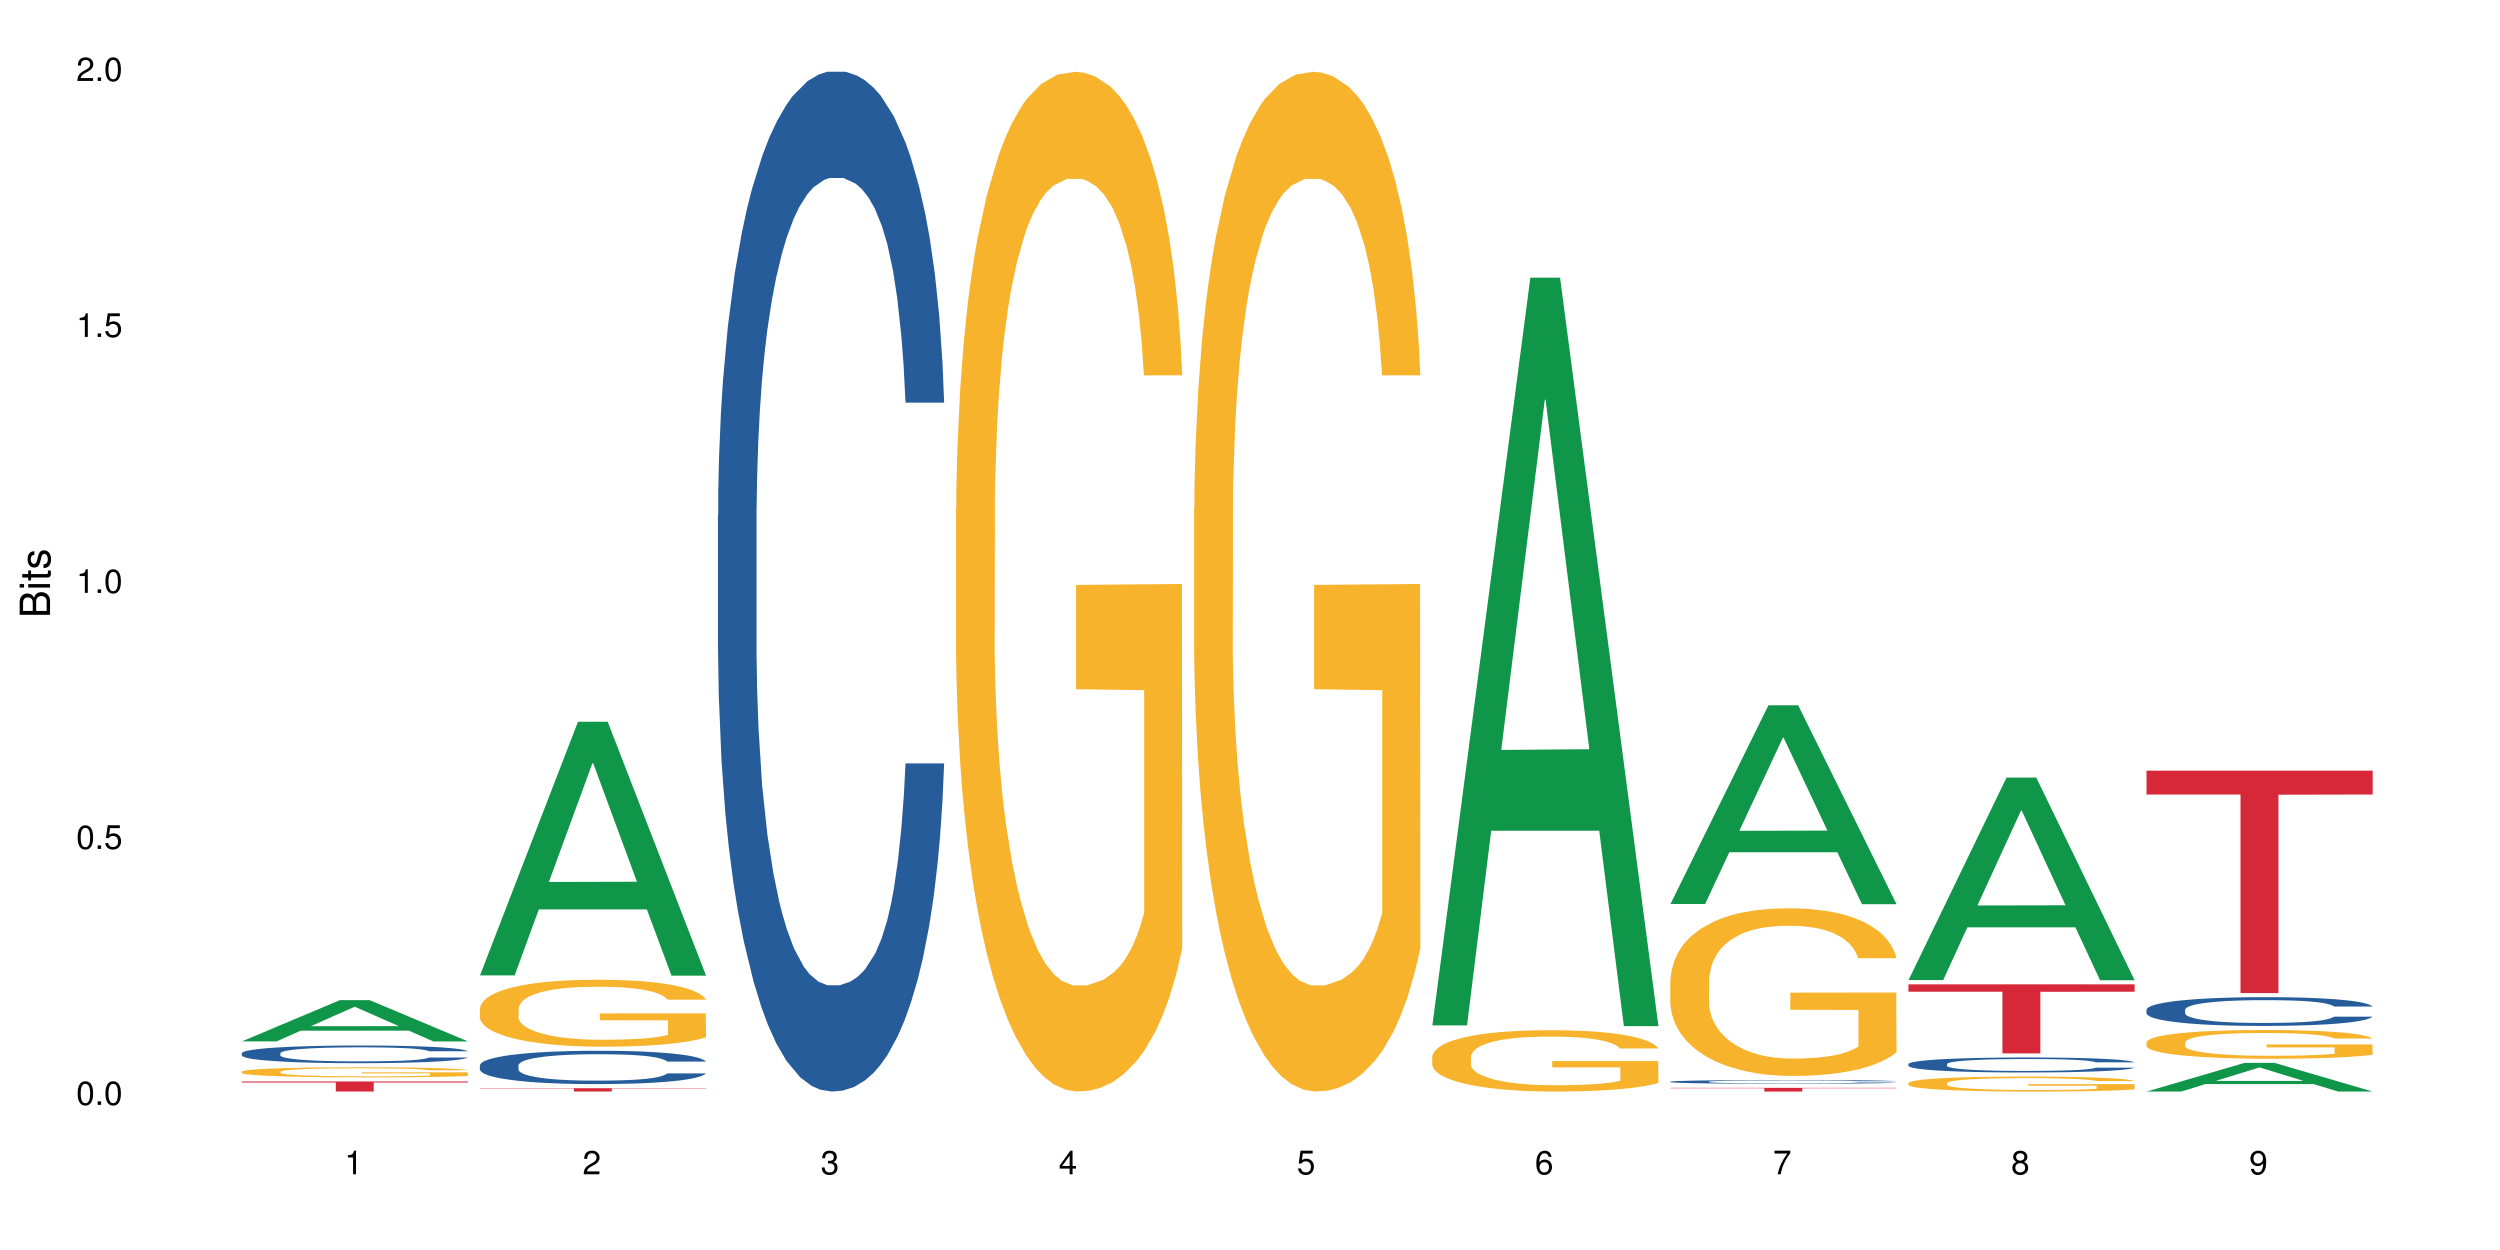 <?xml version="1.0" encoding="UTF-8"?>
<svg xmlns="http://www.w3.org/2000/svg" xmlns:xlink="http://www.w3.org/1999/xlink" width="720pt" height="360pt" viewBox="0 0 720 360" version="1.1">
<defs>
<g>
<symbol overflow="visible" id="glyph0-0">
<path style="stroke:none;" d=""/>
</symbol>
<symbol overflow="visible" id="glyph0-1">
<path style="stroke:none;" d="M 2.641 -6.797 C 2 -6.797 1.422 -6.531 1.078 -6.047 C 0.641 -5.453 0.406 -4.547 0.406 -3.297 C 0.406 -1 1.188 0.219 2.641 0.219 C 4.078 0.219 4.859 -1 4.859 -3.234 C 4.859 -4.562 4.656 -5.438 4.203 -6.047 C 3.844 -6.531 3.281 -6.797 2.641 -6.797 Z M 2.641 -6.047 C 3.547 -6.047 4 -5.125 4 -3.312 C 4 -1.375 3.562 -0.484 2.625 -0.484 C 1.734 -0.484 1.281 -1.422 1.281 -3.281 C 1.281 -5.141 1.734 -6.047 2.641 -6.047 Z M 2.641 -6.047 "/>
</symbol>
<symbol overflow="visible" id="glyph0-2">
<path style="stroke:none;" d="M 1.828 -1 L 0.828 -1 L 0.828 0 L 1.828 0 Z M 1.828 -1 "/>
</symbol>
<symbol overflow="visible" id="glyph0-3">
<path style="stroke:none;" d="M 4.562 -6.797 L 1.062 -6.797 L 0.547 -3.094 L 1.328 -3.094 C 1.719 -3.562 2.047 -3.734 2.578 -3.734 C 3.484 -3.734 4.062 -3.109 4.062 -2.094 C 4.062 -1.125 3.484 -0.531 2.578 -0.531 C 1.828 -0.531 1.375 -0.906 1.188 -1.672 L 0.328 -1.672 C 0.453 -1.109 0.547 -0.844 0.75 -0.594 C 1.125 -0.078 1.828 0.219 2.594 0.219 C 3.969 0.219 4.922 -0.781 4.922 -2.219 C 4.922 -3.562 4.031 -4.484 2.719 -4.484 C 2.25 -4.484 1.859 -4.359 1.469 -4.062 L 1.734 -5.969 L 4.562 -5.969 Z M 4.562 -6.797 "/>
</symbol>
<symbol overflow="visible" id="glyph0-4">
<path style="stroke:none;" d="M 2.484 -4.844 L 2.484 0 L 3.328 0 L 3.328 -6.797 L 2.766 -6.797 C 2.469 -5.75 2.281 -5.609 0.984 -5.453 L 0.984 -4.844 Z M 2.484 -4.844 "/>
</symbol>
<symbol overflow="visible" id="glyph0-5">
<path style="stroke:none;" d="M 4.859 -0.828 L 1.281 -0.828 C 1.359 -1.391 1.672 -1.75 2.5 -2.234 L 3.469 -2.75 C 4.406 -3.266 4.906 -3.969 4.906 -4.812 C 4.906 -5.375 4.672 -5.906 4.266 -6.266 C 3.859 -6.625 3.375 -6.797 2.719 -6.797 C 1.859 -6.797 1.219 -6.5 0.844 -5.922 C 0.609 -5.562 0.5 -5.125 0.484 -4.438 L 1.328 -4.438 C 1.359 -4.906 1.406 -5.188 1.531 -5.406 C 1.75 -5.812 2.188 -6.062 2.703 -6.062 C 3.469 -6.062 4.031 -5.516 4.031 -4.781 C 4.031 -4.25 3.719 -3.797 3.125 -3.438 L 2.234 -2.938 C 0.812 -2.141 0.406 -1.5 0.328 0 L 4.859 0 Z M 4.859 -0.828 "/>
</symbol>
<symbol overflow="visible" id="glyph0-6">
<path style="stroke:none;" d="M 2.125 -3.125 L 2.578 -3.125 C 3.516 -3.125 3.984 -2.703 3.984 -1.891 C 3.984 -1.031 3.469 -0.531 2.578 -0.531 C 1.656 -0.531 1.203 -0.984 1.156 -1.969 L 0.312 -1.969 C 0.344 -1.422 0.438 -1.078 0.609 -0.766 C 0.953 -0.109 1.625 0.219 2.547 0.219 C 3.953 0.219 4.859 -0.609 4.859 -1.906 C 4.859 -2.766 4.516 -3.25 3.703 -3.516 C 4.344 -3.766 4.656 -4.25 4.656 -4.938 C 4.656 -6.109 3.875 -6.797 2.578 -6.797 C 1.203 -6.797 0.484 -6.047 0.453 -4.609 L 1.297 -4.609 C 1.312 -5.016 1.344 -5.25 1.453 -5.453 C 1.641 -5.828 2.062 -6.062 2.594 -6.062 C 3.344 -6.062 3.797 -5.625 3.797 -4.906 C 3.797 -4.422 3.609 -4.141 3.25 -3.984 C 3.016 -3.891 2.719 -3.844 2.125 -3.844 Z M 2.125 -3.125 "/>
</symbol>
<symbol overflow="visible" id="glyph0-7">
<path style="stroke:none;" d="M 3.141 -1.625 L 3.141 0 L 3.984 0 L 3.984 -1.625 L 4.984 -1.625 L 4.984 -2.391 L 3.984 -2.391 L 3.984 -6.797 L 3.359 -6.797 L 0.266 -2.516 L 0.266 -1.625 Z M 3.141 -2.391 L 1 -2.391 L 3.141 -5.359 Z M 3.141 -2.391 "/>
</symbol>
<symbol overflow="visible" id="glyph0-8">
<path style="stroke:none;" d="M 4.781 -5.031 C 4.609 -6.141 3.891 -6.797 2.844 -6.797 C 2.094 -6.797 1.422 -6.438 1.031 -5.828 C 0.609 -5.172 0.406 -4.344 0.406 -3.094 C 0.406 -1.953 0.578 -1.234 0.984 -0.625 C 1.359 -0.078 1.953 0.219 2.703 0.219 C 3.984 0.219 4.922 -0.734 4.922 -2.078 C 4.922 -3.344 4.062 -4.234 2.844 -4.234 C 2.172 -4.234 1.641 -3.969 1.281 -3.469 C 1.281 -5.125 1.828 -6.047 2.797 -6.047 C 3.391 -6.047 3.797 -5.672 3.938 -5.031 Z M 2.734 -3.484 C 3.547 -3.484 4.062 -2.922 4.062 -2 C 4.062 -1.156 3.484 -0.531 2.703 -0.531 C 1.922 -0.531 1.328 -1.188 1.328 -2.047 C 1.328 -2.891 1.906 -3.484 2.734 -3.484 Z M 2.734 -3.484 "/>
</symbol>
<symbol overflow="visible" id="glyph0-9">
<path style="stroke:none;" d="M 4.984 -6.797 L 0.438 -6.797 L 0.438 -5.969 L 4.109 -5.969 C 2.5 -3.656 1.828 -2.234 1.328 0 L 2.219 0 C 2.594 -2.172 3.453 -4.047 4.984 -6.094 Z M 4.984 -6.797 "/>
</symbol>
<symbol overflow="visible" id="glyph0-10">
<path style="stroke:none;" d="M 3.75 -3.578 C 4.453 -4 4.688 -4.344 4.688 -4.984 C 4.688 -6.047 3.844 -6.797 2.641 -6.797 C 1.438 -6.797 0.594 -6.047 0.594 -4.984 C 0.594 -4.359 0.828 -4.016 1.516 -3.578 C 0.734 -3.203 0.359 -2.641 0.359 -1.891 C 0.359 -0.641 1.297 0.219 2.641 0.219 C 3.984 0.219 4.922 -0.641 4.922 -1.875 C 4.922 -2.641 4.531 -3.203 3.75 -3.578 Z M 2.641 -6.047 C 3.359 -6.047 3.812 -5.625 3.812 -4.969 C 3.812 -4.344 3.344 -3.922 2.641 -3.922 C 1.922 -3.922 1.453 -4.344 1.453 -4.984 C 1.453 -5.625 1.922 -6.047 2.641 -6.047 Z M 2.641 -3.203 C 3.484 -3.203 4.062 -2.672 4.062 -1.875 C 4.062 -1.062 3.484 -0.531 2.625 -0.531 C 1.797 -0.531 1.219 -1.078 1.219 -1.875 C 1.219 -2.672 1.797 -3.203 2.641 -3.203 Z M 2.641 -3.203 "/>
</symbol>
<symbol overflow="visible" id="glyph0-11">
<path style="stroke:none;" d="M 0.516 -1.547 C 0.672 -0.438 1.406 0.219 2.438 0.219 C 3.188 0.219 3.859 -0.141 4.266 -0.75 C 4.688 -1.406 4.891 -2.25 4.891 -3.484 C 4.891 -4.625 4.703 -5.359 4.312 -5.953 C 3.938 -6.5 3.344 -6.797 2.594 -6.797 C 1.297 -6.797 0.359 -5.844 0.359 -4.516 C 0.359 -3.25 1.234 -2.344 2.453 -2.344 C 3.094 -2.344 3.562 -2.578 4.016 -3.109 C 4 -1.453 3.469 -0.531 2.5 -0.531 C 1.906 -0.531 1.484 -0.906 1.359 -1.547 Z M 2.578 -6.062 C 3.375 -6.062 3.969 -5.406 3.969 -4.531 C 3.969 -3.688 3.375 -3.094 2.547 -3.094 C 1.734 -3.094 1.234 -3.672 1.234 -4.578 C 1.234 -5.438 1.797 -6.062 2.578 -6.062 Z M 2.578 -6.062 "/>
</symbol>
<symbol overflow="visible" id="glyph1-0">
<path style="stroke:none;" d=""/>
</symbol>
<symbol overflow="visible" id="glyph1-1">
<path style="stroke:none;" d="M 0 -0.953 L 0 -4.891 C 0 -5.719 -0.234 -6.344 -0.734 -6.797 C -1.188 -7.234 -1.812 -7.469 -2.5 -7.469 C -3.547 -7.469 -4.188 -7 -4.625 -5.875 C -4.984 -6.672 -5.641 -7.094 -6.531 -7.094 C -7.156 -7.094 -7.734 -6.859 -8.141 -6.391 C -8.562 -5.938 -8.75 -5.344 -8.75 -4.5 L -8.75 -0.953 Z M -4.984 -2.062 L -7.766 -2.062 L -7.766 -4.219 C -7.766 -4.844 -7.688 -5.203 -7.453 -5.5 C -7.219 -5.812 -6.859 -5.969 -6.375 -5.969 C -5.906 -5.969 -5.531 -5.812 -5.297 -5.5 C -5.062 -5.203 -4.984 -4.844 -4.984 -4.219 Z M -0.984 -2.062 L -4 -2.062 L -4 -4.781 C -4 -5.328 -3.859 -5.688 -3.578 -5.953 C -3.297 -6.219 -2.922 -6.359 -2.484 -6.359 C -2.062 -6.359 -1.688 -6.219 -1.406 -5.953 C -1.109 -5.688 -0.984 -5.328 -0.984 -4.781 Z M -0.984 -2.062 "/>
</symbol>
<symbol overflow="visible" id="glyph1-2">
<path style="stroke:none;" d="M -6.281 -1.797 L -6.281 -0.797 L 0 -0.797 L 0 -1.797 Z M -8.75 -1.797 L -8.75 -0.797 L -7.484 -0.797 L -7.484 -1.797 Z M -8.75 -1.797 "/>
</symbol>
<symbol overflow="visible" id="glyph1-3">
<path style="stroke:none;" d="M -6.281 -3.047 L -6.281 -2.016 L -8.016 -2.016 L -8.016 -1.016 L -6.281 -1.016 L -6.281 -0.172 L -5.469 -0.172 L -5.469 -1.016 L -0.719 -1.016 C -0.078 -1.016 0.281 -1.453 0.281 -2.234 C 0.281 -2.469 0.25 -2.719 0.188 -3.047 L -0.641 -3.047 C -0.609 -2.922 -0.594 -2.766 -0.594 -2.562 C -0.594 -2.141 -0.719 -2.016 -1.156 -2.016 L -5.469 -2.016 L -5.469 -3.047 Z M -6.281 -3.047 "/>
</symbol>
<symbol overflow="visible" id="glyph1-4">
<path style="stroke:none;" d="M -4.531 -5.25 C -5.766 -5.25 -6.469 -4.422 -6.469 -2.969 C -6.469 -1.516 -5.719 -0.562 -4.547 -0.562 C -3.562 -0.562 -3.094 -1.062 -2.734 -2.562 L -2.516 -3.484 C -2.344 -4.188 -2.094 -4.469 -1.625 -4.469 C -1.047 -4.469 -0.641 -3.875 -0.641 -3 C -0.641 -2.453 -0.797 -2 -1.062 -1.75 C -1.25 -1.594 -1.422 -1.531 -1.875 -1.469 L -1.875 -0.406 C -0.422 -0.453 0.281 -1.266 0.281 -2.922 C 0.281 -4.5 -0.5 -5.516 -1.719 -5.516 C -2.656 -5.516 -3.172 -4.984 -3.469 -3.734 L -3.703 -2.766 C -3.891 -1.953 -4.156 -1.609 -4.594 -1.609 C -5.172 -1.609 -5.547 -2.125 -5.547 -2.938 C -5.547 -3.75 -5.203 -4.172 -4.531 -4.203 Z M -4.531 -5.25 "/>
</symbol>
</g>
</defs>
<g id="surface21258">
<rect x="0" y="0" width="720" height="360" style="fill:rgb(100%,100%,100%);fill-opacity:1;stroke:none;"/>
<path style=" stroke:none;fill-rule:nonzero;fill:rgb(6.275%,58.824%,28.235%);fill-opacity:1;" d="M 69.629 299.922 L 69.699 299.91 L 97.887 288.035 L 106.445 288.035 L 134.773 299.934 L 124.82 299.934 L 117.719 296.828 L 86.609 296.828 L 79.652 299.922 L 69.629 299.922 L 89.602 295.543 L 114.867 295.531 L 102.27 289.98 L 102.129 289.969 L 101.992 290 L 89.535 295.531 L 89.602 295.543 Z M 69.629 299.922 "/>
<path style=" stroke:none;fill-rule:nonzero;fill:rgb(14.51%,36.078%,60%);fill-opacity:1;" d="M 69.629 303.324 L 69.707 303.32 L 69.707 303.207 L 69.945 303.031 L 70.504 302.809 L 71.059 302.656 L 72.488 302.383 L 74.477 302.117 L 76.539 301.91 L 78.051 301.789 L 79.402 301.699 L 82.5 301.527 L 84.484 301.438 L 86.629 301.359 L 89.25 301.281 L 91.156 301.234 L 95.449 301.16 L 98.625 301.125 L 101.09 301.113 L 106.41 301.113 L 109.59 301.129 L 111.891 301.152 L 114.434 301.191 L 116.578 301.234 L 120.312 301.336 L 123.648 301.465 L 125.16 301.539 L 127.543 301.684 L 129.371 301.824 L 130.641 301.945 L 132.07 302.117 L 133.34 302.324 L 134.293 302.562 L 134.773 302.762 L 123.648 302.762 L 123.094 302.578 L 122.457 302.434 L 121.266 302.242 L 120.074 302.105 L 118.406 301.973 L 116.898 301.883 L 114.832 301.797 L 113.004 301.738 L 111.098 301.699 L 109.27 301.668 L 105.773 301.641 L 101.723 301.641 L 100.215 301.652 L 97.117 301.688 L 95.449 301.723 L 93.066 301.785 L 91.395 301.848 L 89.41 301.941 L 88.059 302.02 L 86.391 302.141 L 85.199 302.246 L 83.848 302.398 L 83.055 302.516 L 82.34 302.645 L 81.703 302.801 L 81.227 302.961 L 80.91 303.133 L 80.75 303.301 L 80.75 304.023 L 80.91 304.191 L 81.309 304.387 L 82.34 304.668 L 83.848 304.914 L 85.598 305.109 L 87.266 305.25 L 88.219 305.316 L 89.488 305.391 L 91.477 305.48 L 94.336 305.574 L 96.004 305.613 L 98.547 305.648 L 101.168 305.668 L 104.664 305.668 L 107.762 305.648 L 109.828 305.625 L 111.973 305.59 L 114.91 305.512 L 116.738 305.438 L 118.328 305.348 L 119.52 305.258 L 120.312 305.184 L 121.504 305.039 L 122.457 304.883 L 123.172 304.719 L 123.648 304.562 L 134.773 304.562 L 134.293 304.746 L 133.578 304.93 L 132.863 305.062 L 131.754 305.227 L 130.48 305.371 L 128.656 305.535 L 127.145 305.641 L 125.16 305.758 L 123.332 305.844 L 121.348 305.922 L 118.406 306.016 L 116.5 306.062 L 114.434 306.105 L 111.973 306.141 L 108.875 306.176 L 105.535 306.195 L 102.438 306.199 L 99.102 306.188 L 96.641 306.172 L 93.383 306.129 L 89.332 306.043 L 86.391 305.957 L 84.086 305.867 L 82.102 305.773 L 79.879 305.648 L 77.016 305.445 L 75.27 305.285 L 74.078 305.156 L 72.727 304.977 L 71.773 304.812 L 70.66 304.551 L 69.867 304.223 L 69.629 303.965 Z M 69.629 303.324 "/>
<path style=" stroke:none;fill-rule:nonzero;fill:rgb(96.863%,70.196%,16.863%);fill-opacity:1;" d="M 69.629 308.621 L 69.707 308.621 L 69.707 308.566 L 70.027 308.449 L 70.82 308.281 L 71.855 308.148 L 72.965 308.043 L 73.68 307.984 L 74.871 307.906 L 75.906 307.848 L 78.527 307.727 L 81.863 307.617 L 83.691 307.57 L 85.758 307.523 L 88.695 307.473 L 90.047 307.453 L 94.176 307.414 L 98.863 307.387 L 104.027 307.379 L 106.41 307.379 L 109.668 307.391 L 114.117 307.422 L 116.66 307.445 L 118.645 307.473 L 120.711 307.508 L 123.254 307.562 L 125.637 307.625 L 127.543 307.688 L 129.449 307.77 L 131.039 307.852 L 132.387 307.945 L 133.578 308.059 L 134.293 308.148 L 134.773 308.242 L 123.73 308.242 L 123.094 308.148 L 122.379 308.078 L 121.188 307.992 L 119.996 307.926 L 118.805 307.875 L 116.578 307.809 L 114.672 307.766 L 112.289 307.727 L 109.984 307.703 L 107.363 307.688 L 105.773 307.684 L 101.566 307.684 L 97.75 307.703 L 95.527 307.723 L 93.938 307.742 L 91.715 307.785 L 90.363 307.816 L 89.57 307.836 L 87.188 307.918 L 85.598 307.992 L 84.723 308.043 L 83.609 308.125 L 82.816 308.195 L 81.941 308.301 L 81.465 308.383 L 80.832 308.562 L 80.75 309.039 L 80.988 309.141 L 81.465 309.25 L 82.102 309.344 L 83.055 309.445 L 84.008 309.523 L 85.676 309.625 L 87.105 309.695 L 88.219 309.738 L 90.363 309.812 L 91.238 309.836 L 93.305 309.883 L 95.449 309.922 L 98.07 309.953 L 100.055 309.969 L 103.234 309.98 L 107.285 309.98 L 112.051 309.965 L 115.07 309.945 L 117.137 309.922 L 118.484 309.906 L 120.152 309.875 L 121.348 309.848 L 122.457 309.82 L 123.809 309.773 L 123.809 309.141 L 104.188 309.137 L 104.188 308.84 L 134.691 308.836 L 134.773 309.875 L 133.102 309.945 L 131.039 310.016 L 129.051 310.07 L 126.984 310.113 L 124.047 310.164 L 121.664 310.195 L 118.008 310.234 L 114.672 310.258 L 111.176 310.273 L 108.078 310.281 L 104.426 310.285 L 101.168 310.277 L 97.672 310.262 L 94.891 310.242 L 92.352 310.215 L 89.809 310.18 L 86.629 310.125 L 84.562 310.078 L 82.418 310.023 L 80.273 309.957 L 78.367 309.887 L 77.098 309.832 L 75.824 309.766 L 74.477 309.688 L 73.203 309.598 L 72.25 309.516 L 71.379 309.422 L 70.742 309.336 L 70.105 309.215 L 69.789 309.117 L 69.629 309.035 Z M 69.629 308.621 "/>
<path style=" stroke:none;fill-rule:nonzero;fill:rgb(83.922%,15.686%,22.353%);fill-opacity:1;" d="M 69.629 311.465 L 134.773 311.465 L 134.773 311.773 L 107.621 311.777 L 107.621 314.371 L 96.699 314.371 L 96.699 311.781 L 96.543 311.773 L 69.629 311.773 Z M 69.629 311.465 "/>
<path style=" stroke:none;fill-rule:nonzero;fill:rgb(6.275%,58.824%,28.235%);fill-opacity:1;" d="M 138.199 280.922 L 138.27 280.852 L 166.457 207.867 L 175.016 207.867 L 203.344 280.988 L 193.391 280.988 L 186.293 261.902 L 155.18 261.902 L 148.223 280.922 L 138.199 280.922 L 158.176 254.008 L 183.438 253.938 L 170.84 219.816 L 170.703 219.746 L 170.562 219.953 L 158.105 253.938 L 158.176 254.008 Z M 138.199 280.922 "/>
<path style=" stroke:none;fill-rule:nonzero;fill:rgb(14.51%,36.078%,60%);fill-opacity:1;" d="M 138.199 306.801 L 138.281 306.793 L 138.281 306.582 L 138.52 306.25 L 139.074 305.828 L 139.629 305.539 L 141.059 305.02 L 143.047 304.523 L 145.113 304.137 L 146.621 303.906 L 147.973 303.734 L 151.07 303.41 L 153.055 303.242 L 155.199 303.094 L 157.82 302.945 L 159.73 302.855 L 164.02 302.715 L 167.195 302.656 L 169.66 302.629 L 174.98 302.629 L 178.16 302.664 L 180.465 302.707 L 183.004 302.777 L 185.148 302.855 L 188.883 303.051 L 192.219 303.293 L 193.73 303.434 L 196.113 303.707 L 197.941 303.969 L 199.211 304.199 L 200.641 304.523 L 201.914 304.914 L 202.867 305.363 L 203.344 305.738 L 192.219 305.738 L 191.664 305.391 L 191.027 305.117 L 189.836 304.758 L 188.645 304.504 L 186.977 304.25 L 185.469 304.082 L 183.402 303.918 L 181.574 303.812 L 179.668 303.734 L 177.84 303.68 L 174.348 303.629 L 170.293 303.629 L 168.785 303.645 L 165.688 303.715 L 164.02 303.777 L 161.637 303.898 L 159.969 304.012 L 157.98 304.188 L 156.629 304.336 L 154.961 304.566 L 153.77 304.766 L 152.422 305.055 L 151.625 305.273 L 150.91 305.52 L 150.273 305.809 L 149.797 306.117 L 149.48 306.441 L 149.32 306.758 L 149.32 308.113 L 149.48 308.43 L 149.879 308.797 L 150.91 309.332 L 152.422 309.797 L 154.168 310.168 L 155.836 310.43 L 156.789 310.551 L 158.059 310.691 L 160.047 310.867 L 162.906 311.043 L 164.574 311.113 L 167.117 311.184 L 169.738 311.219 L 173.234 311.219 L 176.332 311.184 L 178.398 311.141 L 180.543 311.07 L 183.48 310.918 L 185.309 310.781 L 186.898 310.613 L 188.09 310.445 L 188.883 310.305 L 190.074 310.035 L 191.027 309.738 L 191.742 309.43 L 192.219 309.133 L 203.344 309.133 L 202.867 309.484 L 202.152 309.824 L 201.438 310.078 L 200.324 310.387 L 199.051 310.656 L 197.227 310.965 L 195.715 311.164 L 193.73 311.383 L 191.902 311.551 L 189.918 311.699 L 186.977 311.875 L 185.07 311.961 L 183.004 312.043 L 180.543 312.113 L 177.445 312.172 L 174.109 312.207 L 171.008 312.219 L 167.672 312.199 L 165.211 312.164 L 161.953 312.086 L 157.902 311.93 L 154.961 311.762 L 152.66 311.594 L 150.672 311.418 L 148.449 311.184 L 145.59 310.797 L 143.84 310.5 L 142.648 310.254 L 141.297 309.91 L 140.344 309.605 L 139.234 309.113 L 138.438 308.492 L 138.199 308.012 Z M 138.199 306.801 "/>
<path style=" stroke:none;fill-rule:nonzero;fill:rgb(96.863%,70.196%,16.863%);fill-opacity:1;" d="M 138.199 290.426 L 138.281 290.41 L 138.281 290.059 L 138.598 289.266 L 139.391 288.172 L 140.426 287.273 L 141.535 286.57 L 142.25 286.199 L 143.441 285.672 L 144.477 285.285 L 147.098 284.492 L 150.434 283.754 L 152.262 283.438 L 154.328 283.137 L 157.266 282.801 L 158.617 282.68 L 162.746 282.398 L 167.434 282.223 L 172.598 282.168 L 174.98 282.188 L 178.238 282.258 L 182.688 282.449 L 185.23 282.625 L 187.215 282.801 L 189.281 283.031 L 191.824 283.383 L 194.207 283.805 L 196.113 284.23 L 198.02 284.758 L 199.609 285.32 L 200.957 285.938 L 202.152 286.676 L 202.867 287.293 L 203.344 287.91 L 192.301 287.91 L 191.664 287.293 L 190.949 286.816 L 189.758 286.234 L 188.566 285.812 L 187.375 285.48 L 185.148 285.02 L 183.242 284.738 L 180.859 284.492 L 178.555 284.336 L 175.934 284.23 L 174.348 284.195 L 170.137 284.195 L 166.324 284.316 L 164.098 284.457 L 162.508 284.598 L 160.285 284.863 L 158.934 285.074 L 158.141 285.215 L 155.758 285.762 L 154.168 286.254 L 153.293 286.59 L 152.184 287.117 L 151.387 287.594 L 150.512 288.297 L 150.035 288.824 L 149.402 290.023 L 149.32 293.191 L 149.559 293.859 L 150.035 294.582 L 150.672 295.215 L 151.625 295.887 L 152.578 296.395 L 154.246 297.082 L 155.676 297.539 L 156.789 297.84 L 158.934 298.316 L 159.809 298.473 L 161.875 298.789 L 164.02 299.035 L 166.641 299.246 L 168.625 299.355 L 171.805 299.441 L 175.855 299.441 L 180.621 299.336 L 183.641 299.195 L 185.707 299.055 L 187.059 298.93 L 188.727 298.738 L 189.918 298.562 L 191.027 298.367 L 192.379 298.066 L 192.379 293.859 L 172.758 293.844 L 172.758 291.871 L 203.262 291.852 L 203.344 298.738 L 201.676 299.211 L 199.609 299.672 L 197.621 300.023 L 195.559 300.32 L 192.617 300.656 L 190.234 300.867 L 186.578 301.113 L 183.242 301.273 L 179.746 301.379 L 176.648 301.43 L 172.996 301.449 L 169.738 301.414 L 166.242 301.309 L 163.461 301.168 L 160.922 300.992 L 158.379 300.762 L 155.199 300.391 L 153.137 300.094 L 150.988 299.723 L 148.844 299.281 L 146.938 298.809 L 145.668 298.438 L 144.398 298.016 L 143.047 297.488 L 141.773 296.887 L 140.82 296.344 L 139.949 295.727 L 139.312 295.145 L 138.676 294.352 L 138.359 293.719 L 138.199 293.172 Z M 138.199 290.426 "/>
<path style=" stroke:none;fill-rule:nonzero;fill:rgb(83.922%,15.686%,22.353%);fill-opacity:1;" d="M 138.199 313.398 L 203.344 313.398 L 203.344 313.5 L 176.191 313.5 L 176.191 314.371 L 165.27 314.371 L 165.27 313.504 L 165.113 313.5 L 138.199 313.5 Z M 138.199 313.398 "/>
<path style=" stroke:none;fill-rule:nonzero;fill:rgb(14.51%,36.078%,60%);fill-opacity:1;" d="M 206.77 148.457 L 206.852 148.188 L 206.852 141.742 L 207.09 131.543 L 207.645 118.656 L 208.199 109.797 L 209.629 93.957 L 211.617 78.652 L 213.684 66.84 L 215.191 59.859 L 216.543 54.492 L 219.641 44.559 L 221.625 39.457 L 223.77 34.891 L 226.395 30.328 L 228.301 27.645 L 232.59 23.348 L 235.766 21.469 L 238.23 20.664 L 243.551 20.664 L 246.73 21.738 L 249.035 23.078 L 251.574 25.227 L 253.723 27.645 L 257.453 33.551 L 260.793 41.066 L 262.301 45.363 L 264.684 53.684 L 266.512 61.738 L 267.781 68.719 L 269.211 78.652 L 270.484 90.734 L 271.438 104.426 L 271.914 115.969 L 260.793 115.969 L 260.234 105.23 L 259.598 96.91 L 258.406 85.902 L 257.215 78.117 L 255.547 70.332 L 254.039 65.23 L 251.973 60.129 L 250.145 56.906 L 248.238 54.492 L 246.414 52.879 L 242.918 51.27 L 238.863 51.27 L 237.355 51.805 L 234.258 53.953 L 232.59 55.832 L 230.207 59.59 L 228.539 63.082 L 226.551 68.449 L 225.203 73.016 L 223.531 79.996 L 222.34 86.172 L 220.992 95.031 L 220.195 101.742 L 219.48 109.258 L 218.848 118.117 L 218.371 127.516 L 218.051 137.449 L 217.891 147.113 L 217.891 188.727 L 218.051 198.391 L 218.449 209.668 L 219.48 226.043 L 220.992 240.273 L 222.738 251.547 L 224.406 259.602 L 225.359 263.359 L 226.633 267.656 L 228.617 273.027 L 231.477 278.395 L 233.145 280.543 L 235.688 282.691 L 238.309 283.766 L 241.805 283.766 L 244.902 282.691 L 246.969 281.348 L 249.113 279.199 L 252.051 274.637 L 253.879 270.34 L 255.469 265.242 L 256.66 260.141 L 257.453 255.844 L 258.645 247.52 L 259.598 238.395 L 260.312 228.996 L 260.793 219.867 L 271.914 219.867 L 271.438 230.609 L 270.723 241.078 L 270.008 248.863 L 268.895 258.262 L 267.621 266.582 L 265.797 275.98 L 264.285 282.152 L 262.301 288.867 L 260.473 293.969 L 258.488 298.531 L 255.547 303.898 L 253.641 306.586 L 251.574 309 L 249.113 311.148 L 246.016 313.027 L 242.68 314.102 L 239.582 314.371 L 236.242 313.832 L 233.781 312.762 L 230.523 310.344 L 226.473 305.512 L 223.531 300.41 L 221.23 295.309 L 219.242 289.941 L 217.02 282.691 L 214.16 270.879 L 212.41 261.75 L 211.219 254.234 L 209.867 243.762 L 208.914 234.367 L 207.805 219.332 L 207.008 200.27 L 206.77 185.504 Z M 206.77 148.457 "/>
<path style=" stroke:none;fill-rule:nonzero;fill:rgb(96.863%,70.196%,16.863%);fill-opacity:1;" d="M 275.34 146.461 L 275.422 146.191 L 275.422 140.828 L 275.738 128.758 L 276.531 112.129 L 277.566 98.449 L 278.68 87.719 L 279.395 82.086 L 280.586 74.039 L 281.617 68.141 L 284.238 56.07 L 287.574 44.805 L 289.402 39.977 L 291.469 35.414 L 294.406 30.32 L 295.758 28.441 L 299.891 24.148 L 304.574 21.469 L 309.738 20.664 L 312.121 20.93 L 315.379 22.004 L 319.828 24.953 L 322.371 27.637 L 324.355 30.32 L 326.422 33.805 L 328.965 39.172 L 331.348 45.609 L 333.254 52.047 L 335.16 60.094 L 336.75 68.676 L 338.102 78.062 L 339.293 89.328 L 340.008 98.715 L 340.484 108.105 L 329.441 108.105 L 328.805 98.715 L 328.09 91.477 L 326.898 82.625 L 325.707 76.188 L 324.516 71.09 L 322.293 64.117 L 320.387 59.824 L 318 56.07 L 315.699 53.656 L 313.078 52.047 L 311.488 51.508 L 307.277 51.508 L 303.465 53.387 L 301.238 55.531 L 299.652 57.68 L 297.426 61.703 L 296.074 64.922 L 295.281 67.066 L 292.898 75.383 L 291.309 82.891 L 290.434 87.988 L 289.324 96.035 L 288.527 103.277 L 287.656 114.004 L 287.18 122.051 L 286.543 140.293 L 286.465 188.574 L 286.703 198.766 L 287.18 209.762 L 287.812 219.418 L 288.766 229.609 L 289.719 237.391 L 291.387 247.852 L 292.82 254.824 L 293.93 259.383 L 296.074 266.625 L 296.949 269.039 L 299.016 273.867 L 301.16 277.625 L 303.781 280.844 L 305.766 282.453 L 308.945 283.793 L 312.996 283.793 L 317.762 282.184 L 320.781 280.039 L 322.848 277.891 L 324.199 276.016 L 325.867 273.062 L 327.059 270.383 L 328.172 267.43 L 329.52 262.871 L 329.52 198.766 L 309.898 198.496 L 309.898 168.457 L 340.402 168.188 L 340.484 273.062 L 338.816 280.305 L 336.75 287.281 L 334.766 292.645 L 332.699 297.203 L 329.758 302.301 L 327.375 305.52 L 323.723 309.273 L 320.387 311.688 L 316.891 313.297 L 313.793 314.102 L 310.137 314.371 L 306.879 313.836 L 303.383 312.227 L 300.605 310.078 L 298.062 307.398 L 295.52 303.91 L 292.344 298.277 L 290.277 293.719 L 288.133 288.086 L 285.988 281.379 L 284.078 274.137 L 282.809 268.504 L 281.539 262.066 L 280.188 254.02 L 278.918 244.898 L 277.965 236.586 L 277.09 227.195 L 276.453 218.344 L 275.816 206.277 L 275.5 196.621 L 275.34 188.305 Z M 275.34 146.461 "/>
<path style=" stroke:none;fill-rule:nonzero;fill:rgb(96.863%,70.196%,16.863%);fill-opacity:1;" d="M 343.914 146.461 L 343.992 146.191 L 343.992 140.828 L 344.309 128.758 L 345.105 112.129 L 346.137 98.449 L 347.25 87.719 L 347.965 82.086 L 349.156 74.039 L 350.188 68.141 L 352.809 56.07 L 356.145 44.805 L 357.973 39.977 L 360.039 35.414 L 362.977 30.32 L 364.328 28.441 L 368.461 24.148 L 373.148 21.469 L 378.309 20.664 L 380.695 20.93 L 383.949 22.004 L 388.398 24.953 L 390.941 27.637 L 392.926 30.32 L 394.992 33.805 L 397.535 39.172 L 399.918 45.609 L 401.824 52.047 L 403.73 60.094 L 405.32 68.676 L 406.672 78.062 L 407.863 89.328 L 408.578 98.715 L 409.055 108.105 L 398.012 108.105 L 397.375 98.715 L 396.66 91.477 L 395.469 82.625 L 394.277 76.188 L 393.086 71.09 L 390.863 64.117 L 388.957 59.824 L 386.574 56.07 L 384.27 53.656 L 381.648 52.047 L 380.059 51.508 L 375.848 51.508 L 372.035 53.387 L 369.809 55.531 L 368.223 57.68 L 365.996 61.703 L 364.645 64.922 L 363.852 67.066 L 361.469 75.383 L 359.879 82.891 L 359.008 87.988 L 357.895 96.035 L 357.098 103.277 L 356.227 114.004 L 355.75 122.051 L 355.113 140.293 L 355.035 188.574 L 355.273 198.766 L 355.75 209.762 L 356.383 219.418 L 357.336 229.609 L 358.293 237.391 L 359.961 247.852 L 361.391 254.824 L 362.5 259.383 L 364.645 266.625 L 365.52 269.039 L 367.586 273.867 L 369.73 277.625 L 372.352 280.844 L 374.34 282.453 L 377.516 283.793 L 381.566 283.793 L 386.332 282.184 L 389.352 280.039 L 391.418 277.891 L 392.77 276.016 L 394.438 273.062 L 395.629 270.383 L 396.742 267.43 L 398.09 262.871 L 398.09 198.766 L 378.469 198.496 L 378.469 168.457 L 408.977 168.188 L 409.055 273.062 L 407.387 280.305 L 405.32 287.281 L 403.336 292.645 L 401.27 297.203 L 398.328 302.301 L 395.945 305.52 L 392.293 309.273 L 388.957 311.688 L 385.461 313.297 L 382.363 314.102 L 378.707 314.371 L 375.449 313.836 L 371.953 312.227 L 369.176 310.078 L 366.633 307.398 L 364.09 303.91 L 360.914 298.277 L 358.848 293.719 L 356.703 288.086 L 354.559 281.379 L 352.652 274.137 L 351.379 268.504 L 350.109 262.066 L 348.758 254.02 L 347.488 244.898 L 346.535 236.586 L 345.66 227.195 L 345.023 218.344 L 344.391 206.277 L 344.07 196.621 L 343.914 188.305 Z M 343.914 146.461 "/>
<path style=" stroke:none;fill-rule:nonzero;fill:rgb(6.275%,58.824%,28.235%);fill-opacity:1;" d="M 412.484 295.32 L 412.551 295.117 L 440.738 79.961 L 449.301 79.961 L 477.625 295.523 L 467.672 295.523 L 460.574 239.254 L 429.465 239.254 L 422.504 295.32 L 412.484 295.32 L 432.457 215.977 L 457.719 215.777 L 445.125 115.18 L 444.984 114.977 L 444.844 115.586 L 432.387 215.777 L 432.457 215.977 Z M 412.484 295.32 "/>
<path style=" stroke:none;fill-rule:nonzero;fill:rgb(96.863%,70.196%,16.863%);fill-opacity:1;" d="M 412.484 304.27 L 412.562 304.254 L 412.562 303.93 L 412.879 303.207 L 413.676 302.203 L 414.707 301.383 L 415.82 300.738 L 416.535 300.398 L 417.727 299.914 L 418.758 299.559 L 421.379 298.832 L 424.719 298.156 L 426.543 297.863 L 428.609 297.59 L 431.547 297.285 L 432.898 297.172 L 437.031 296.914 L 441.719 296.75 L 446.883 296.703 L 449.266 296.719 L 452.52 296.785 L 456.969 296.961 L 459.512 297.121 L 461.5 297.285 L 463.562 297.492 L 466.105 297.816 L 468.488 298.203 L 470.395 298.59 L 472.301 299.074 L 473.891 299.59 L 475.242 300.156 L 476.434 300.832 L 477.148 301.398 L 477.625 301.965 L 466.582 301.965 L 465.945 301.398 L 465.23 300.961 L 464.039 300.43 L 462.848 300.043 L 461.656 299.738 L 459.434 299.316 L 457.527 299.059 L 455.145 298.832 L 452.84 298.688 L 450.219 298.59 L 448.629 298.559 L 444.418 298.559 L 440.605 298.672 L 438.379 298.801 L 436.793 298.93 L 434.566 299.172 L 433.219 299.367 L 432.422 299.496 L 430.039 299.996 L 428.449 300.445 L 427.578 300.754 L 426.465 301.238 L 425.672 301.672 L 424.797 302.316 L 424.32 302.801 L 423.684 303.898 L 423.605 306.805 L 423.844 307.418 L 424.32 308.078 L 424.957 308.66 L 425.91 309.273 L 426.863 309.738 L 428.531 310.371 L 429.961 310.789 L 431.07 311.062 L 433.219 311.5 L 434.09 311.645 L 436.156 311.934 L 438.301 312.16 L 440.922 312.355 L 442.91 312.449 L 446.086 312.531 L 450.137 312.531 L 454.906 312.434 L 457.922 312.305 L 459.988 312.176 L 461.34 312.062 L 463.008 311.887 L 464.199 311.723 L 465.312 311.547 L 466.66 311.273 L 466.66 307.418 L 447.039 307.402 L 447.039 305.594 L 477.547 305.578 L 477.625 311.887 L 475.957 312.32 L 473.891 312.742 L 471.906 313.062 L 469.84 313.34 L 466.898 313.645 L 464.516 313.84 L 460.863 314.062 L 457.527 314.211 L 454.031 314.305 L 450.934 314.355 L 447.277 314.371 L 444.02 314.34 L 440.527 314.242 L 437.746 314.113 L 435.203 313.949 L 432.66 313.742 L 429.484 313.402 L 427.418 313.129 L 425.273 312.789 L 423.129 312.387 L 421.223 311.949 L 419.949 311.613 L 418.68 311.223 L 417.328 310.742 L 416.059 310.191 L 415.105 309.691 L 414.23 309.125 L 413.594 308.594 L 412.961 307.867 L 412.641 307.289 L 412.484 306.789 Z M 412.484 304.27 "/>
<path style=" stroke:none;fill-rule:nonzero;fill:rgb(6.275%,58.824%,28.235%);fill-opacity:1;" d="M 481.055 260.352 L 481.125 260.297 L 509.309 203.121 L 517.871 203.121 L 546.195 260.406 L 536.242 260.406 L 529.145 245.453 L 498.035 245.453 L 491.074 260.352 L 481.055 260.352 L 501.027 239.266 L 526.293 239.211 L 513.695 212.48 L 513.555 212.426 L 513.414 212.586 L 500.957 239.211 L 501.027 239.266 Z M 481.055 260.352 "/>
<path style=" stroke:none;fill-rule:nonzero;fill:rgb(14.51%,36.078%,60%);fill-opacity:1;" d="M 481.055 311.52 L 481.133 311.516 L 481.133 311.492 L 481.371 311.457 L 481.926 311.41 L 482.484 311.379 L 483.914 311.32 L 485.898 311.266 L 487.965 311.223 L 489.473 311.195 L 490.824 311.176 L 493.922 311.141 L 495.91 311.121 L 498.055 311.105 L 500.676 311.09 L 502.582 311.078 L 506.871 311.062 L 510.051 311.055 L 517.836 311.055 L 521.012 311.059 L 523.316 311.062 L 525.859 311.07 L 528.004 311.078 L 531.738 311.102 L 535.074 311.129 L 536.582 311.145 L 538.965 311.172 L 540.793 311.203 L 542.066 311.227 L 543.496 311.266 L 544.766 311.309 L 545.719 311.359 L 546.195 311.398 L 535.074 311.398 L 534.52 311.359 L 533.883 311.332 L 532.691 311.289 L 531.5 311.262 L 529.832 311.234 L 528.32 311.215 L 526.254 311.195 L 524.43 311.184 L 522.523 311.176 L 520.695 311.172 L 517.199 311.164 L 513.148 311.164 L 511.637 311.168 L 508.539 311.176 L 506.871 311.18 L 504.488 311.195 L 502.82 311.207 L 500.836 311.227 L 499.484 311.242 L 497.816 311.27 L 496.625 311.293 L 495.273 311.324 L 494.48 311.348 L 493.766 311.375 L 493.129 311.406 L 492.652 311.441 L 492.336 311.477 L 492.176 311.512 L 492.176 311.664 L 492.336 311.699 L 492.73 311.742 L 493.766 311.801 L 495.273 311.852 L 497.02 311.895 L 498.691 311.922 L 499.645 311.938 L 500.914 311.953 L 502.898 311.973 L 505.762 311.992 L 507.43 312 L 509.969 312.008 L 512.594 312.012 L 516.086 312.012 L 519.184 312.008 L 521.25 312 L 523.395 311.992 L 526.336 311.977 L 528.164 311.961 L 529.75 311.941 L 530.941 311.926 L 531.738 311.91 L 532.93 311.879 L 533.883 311.844 L 534.598 311.812 L 535.074 311.777 L 546.195 311.777 L 545.719 311.816 L 545.004 311.855 L 544.289 311.883 L 543.176 311.918 L 541.906 311.949 L 540.078 311.98 L 538.57 312.004 L 536.582 312.027 L 534.758 312.047 L 532.77 312.062 L 529.832 312.082 L 527.926 312.094 L 525.859 312.102 L 523.395 312.109 L 520.297 312.117 L 516.961 312.121 L 510.527 312.121 L 508.062 312.117 L 504.805 312.105 L 500.754 312.09 L 497.816 312.07 L 495.512 312.051 L 493.527 312.031 L 491.301 312.008 L 488.441 311.965 L 486.695 311.93 L 485.504 311.902 L 484.152 311.863 L 483.199 311.832 L 482.086 311.777 L 481.293 311.707 L 481.055 311.652 Z M 481.055 311.52 "/>
<path style=" stroke:none;fill-rule:nonzero;fill:rgb(96.863%,70.196%,16.863%);fill-opacity:1;" d="M 481.055 282.266 L 481.133 282.223 L 481.133 281.34 L 481.449 279.355 L 482.246 276.621 L 483.277 274.375 L 484.391 272.609 L 485.105 271.684 L 486.297 270.359 L 487.328 269.391 L 489.949 267.406 L 493.289 265.555 L 495.113 264.758 L 497.18 264.008 L 500.121 263.172 L 501.469 262.863 L 505.602 262.156 L 510.289 261.715 L 515.453 261.586 L 517.836 261.629 L 521.094 261.805 L 525.539 262.289 L 528.082 262.73 L 530.07 263.172 L 532.133 263.746 L 534.676 264.629 L 537.059 265.684 L 538.965 266.742 L 540.875 268.066 L 542.461 269.477 L 543.812 271.023 L 545.004 272.875 L 545.719 274.418 L 546.195 275.961 L 535.152 275.961 L 534.52 274.418 L 533.805 273.227 L 532.609 271.77 L 531.418 270.715 L 530.227 269.875 L 528.004 268.727 L 526.098 268.023 L 523.715 267.406 L 521.41 267.008 L 518.789 266.742 L 517.199 266.656 L 512.988 266.656 L 509.176 266.965 L 506.953 267.316 L 505.363 267.672 L 503.137 268.332 L 501.789 268.859 L 500.992 269.215 L 498.609 270.582 L 497.02 271.816 L 496.148 272.652 L 495.035 273.977 L 494.242 275.168 L 493.367 276.93 L 492.891 278.254 L 492.254 281.254 L 492.176 289.191 L 492.414 290.867 L 492.891 292.676 L 493.527 294.262 L 494.48 295.938 L 495.434 297.219 L 497.102 298.938 L 498.531 300.082 L 499.645 300.832 L 501.789 302.023 L 502.66 302.422 L 504.727 303.215 L 506.871 303.832 L 509.492 304.359 L 511.48 304.625 L 514.656 304.848 L 518.707 304.848 L 523.477 304.582 L 526.492 304.23 L 528.559 303.875 L 529.91 303.566 L 531.578 303.082 L 532.77 302.641 L 533.883 302.156 L 535.234 301.406 L 535.234 290.867 L 515.609 290.824 L 515.609 285.883 L 546.117 285.84 L 546.195 303.082 L 544.527 304.273 L 542.461 305.418 L 540.477 306.301 L 538.41 307.051 L 535.473 307.891 L 533.086 308.418 L 529.434 309.035 L 526.098 309.434 L 522.602 309.695 L 519.504 309.828 L 515.848 309.875 L 512.594 309.785 L 509.098 309.52 L 506.316 309.168 L 503.773 308.727 L 501.23 308.152 L 498.055 307.227 L 495.988 306.477 L 493.844 305.551 L 491.699 304.449 L 489.793 303.258 L 488.52 302.332 L 487.25 301.273 L 485.898 299.949 L 484.629 298.453 L 483.676 297.086 L 482.801 295.543 L 482.164 294.086 L 481.531 292.102 L 481.211 290.516 L 481.055 289.148 Z M 481.055 282.266 "/>
<path style=" stroke:none;fill-rule:nonzero;fill:rgb(83.922%,15.686%,22.353%);fill-opacity:1;" d="M 481.055 313.301 L 546.195 313.301 L 546.195 313.418 L 519.047 313.418 L 519.047 314.371 L 508.125 314.371 L 508.125 313.418 L 481.055 313.418 Z M 481.055 313.301 "/>
<path style=" stroke:none;fill-rule:nonzero;fill:rgb(6.275%,58.824%,28.235%);fill-opacity:1;" d="M 549.625 282.254 L 549.695 282.199 L 577.879 223.945 L 586.441 223.945 L 614.766 282.309 L 604.812 282.309 L 597.715 267.074 L 566.605 267.074 L 559.645 282.254 L 549.625 282.254 L 569.598 260.77 L 594.863 260.715 L 582.266 233.48 L 582.125 233.426 L 581.988 233.59 L 569.527 260.715 L 569.598 260.77 Z M 549.625 282.254 "/>
<path style=" stroke:none;fill-rule:nonzero;fill:rgb(14.51%,36.078%,60%);fill-opacity:1;" d="M 549.625 306.438 L 549.703 306.434 L 549.703 306.336 L 549.941 306.188 L 550.496 305.996 L 551.055 305.867 L 552.484 305.633 L 554.469 305.41 L 556.535 305.234 L 558.047 305.133 L 559.395 305.055 L 562.492 304.91 L 564.48 304.832 L 566.625 304.766 L 569.246 304.699 L 571.152 304.66 L 575.441 304.598 L 578.621 304.57 L 581.082 304.559 L 586.406 304.559 L 589.582 304.574 L 591.887 304.594 L 594.43 304.625 L 596.574 304.66 L 600.309 304.746 L 603.645 304.855 L 605.152 304.922 L 607.539 305.043 L 609.363 305.16 L 610.637 305.266 L 612.066 305.41 L 613.336 305.586 L 614.289 305.789 L 614.766 305.957 L 603.645 305.957 L 603.09 305.801 L 602.453 305.68 L 601.262 305.516 L 600.07 305.402 L 598.402 305.289 L 596.891 305.211 L 594.828 305.137 L 593 305.09 L 591.094 305.055 L 589.266 305.031 L 585.77 305.008 L 581.719 305.008 L 580.211 305.016 L 577.109 305.047 L 575.441 305.074 L 573.059 305.129 L 571.391 305.18 L 569.406 305.262 L 568.055 305.328 L 566.387 305.43 L 565.195 305.52 L 563.844 305.652 L 563.051 305.75 L 562.336 305.859 L 561.699 305.988 L 561.223 306.129 L 560.906 306.273 L 560.746 306.414 L 560.746 307.027 L 560.906 307.168 L 561.301 307.336 L 562.336 307.574 L 563.844 307.785 L 565.594 307.949 L 567.262 308.07 L 568.215 308.125 L 569.484 308.188 L 571.469 308.266 L 574.332 308.344 L 576 308.379 L 578.539 308.41 L 581.164 308.426 L 584.656 308.426 L 587.758 308.41 L 589.82 308.391 L 591.965 308.355 L 594.906 308.289 L 596.734 308.227 L 598.32 308.152 L 599.512 308.078 L 600.309 308.016 L 601.5 307.891 L 602.453 307.758 L 603.168 307.621 L 603.645 307.484 L 614.766 307.484 L 614.289 307.645 L 613.574 307.797 L 612.859 307.91 L 611.746 308.051 L 610.477 308.172 L 608.648 308.309 L 607.141 308.402 L 605.152 308.5 L 603.328 308.574 L 601.34 308.641 L 598.402 308.719 L 596.496 308.762 L 594.43 308.797 L 591.965 308.828 L 588.867 308.855 L 585.531 308.871 L 582.434 308.875 L 579.098 308.867 L 576.633 308.852 L 573.379 308.816 L 569.324 308.742 L 566.387 308.668 L 564.082 308.594 L 562.098 308.516 L 559.871 308.41 L 557.012 308.234 L 555.266 308.102 L 554.074 307.992 L 552.723 307.836 L 551.77 307.699 L 550.656 307.477 L 549.863 307.195 L 549.625 306.98 Z M 549.625 306.438 "/>
<path style=" stroke:none;fill-rule:nonzero;fill:rgb(96.863%,70.196%,16.863%);fill-opacity:1;" d="M 549.625 311.902 L 549.703 311.898 L 549.703 311.82 L 550.02 311.641 L 550.816 311.398 L 551.848 311.195 L 552.961 311.039 L 553.676 310.957 L 554.867 310.84 L 555.898 310.75 L 558.523 310.574 L 561.859 310.41 L 563.684 310.336 L 565.75 310.27 L 568.691 310.195 L 570.039 310.168 L 574.172 310.105 L 578.859 310.066 L 584.023 310.055 L 586.406 310.059 L 589.664 310.074 L 594.113 310.117 L 596.652 310.156 L 598.641 310.195 L 600.707 310.246 L 603.246 310.324 L 605.629 310.422 L 607.539 310.516 L 609.445 310.633 L 611.031 310.758 L 612.383 310.898 L 613.574 311.062 L 614.289 311.199 L 614.766 311.34 L 603.723 311.34 L 603.09 311.199 L 602.375 311.094 L 601.184 310.965 L 599.988 310.871 L 598.797 310.797 L 596.574 310.691 L 594.668 310.629 L 592.285 310.574 L 589.98 310.539 L 587.359 310.516 L 585.77 310.508 L 581.559 310.508 L 577.746 310.535 L 575.523 310.566 L 573.934 310.598 L 571.707 310.656 L 570.359 310.703 L 569.562 310.734 L 567.18 310.859 L 565.594 310.969 L 564.719 311.043 L 563.605 311.16 L 562.812 311.27 L 561.938 311.426 L 561.461 311.543 L 560.824 311.812 L 560.746 312.523 L 560.984 312.672 L 561.461 312.832 L 562.098 312.977 L 563.051 313.125 L 564.004 313.238 L 565.672 313.395 L 567.102 313.496 L 568.215 313.562 L 570.359 313.668 L 571.23 313.703 L 573.297 313.773 L 575.441 313.832 L 578.062 313.879 L 580.051 313.902 L 583.227 313.922 L 587.281 313.922 L 592.047 313.898 L 595.066 313.867 L 597.129 313.836 L 598.48 313.809 L 600.148 313.762 L 601.34 313.723 L 602.453 313.68 L 603.805 313.613 L 603.805 312.672 L 584.18 312.668 L 584.18 312.227 L 614.688 312.223 L 614.766 313.762 L 613.098 313.871 L 611.031 313.973 L 609.047 314.051 L 606.98 314.117 L 604.043 314.191 L 601.66 314.242 L 598.004 314.297 L 594.668 314.332 L 591.172 314.355 L 588.074 314.367 L 584.418 314.371 L 581.164 314.363 L 577.668 314.34 L 574.887 314.309 L 572.344 314.27 L 569.801 314.219 L 566.625 314.133 L 564.559 314.066 L 562.414 313.984 L 560.27 313.887 L 558.363 313.781 L 557.09 313.695 L 555.82 313.602 L 554.469 313.484 L 553.199 313.348 L 552.246 313.227 L 551.371 313.09 L 550.738 312.961 L 550.102 312.781 L 549.781 312.641 L 549.625 312.52 Z M 549.625 311.902 "/>
<path style=" stroke:none;fill-rule:nonzero;fill:rgb(83.922%,15.686%,22.353%);fill-opacity:1;" d="M 549.625 283.488 L 614.766 283.488 L 614.766 285.617 L 587.617 285.637 L 587.617 303.379 L 576.695 303.379 L 576.695 285.656 L 576.535 285.617 L 549.625 285.617 Z M 549.625 283.488 "/>
<path style=" stroke:none;fill-rule:nonzero;fill:rgb(6.275%,58.824%,28.235%);fill-opacity:1;" d="M 618.195 314.363 L 618.266 314.355 L 646.449 306.098 L 655.012 306.098 L 683.336 314.371 L 673.383 314.371 L 666.285 312.211 L 635.176 312.211 L 628.215 314.363 L 618.195 314.363 L 638.168 311.316 L 663.434 311.309 L 650.836 307.449 L 650.695 307.441 L 650.559 307.465 L 638.098 311.309 L 638.168 311.316 Z M 618.195 314.363 "/>
<path style=" stroke:none;fill-rule:nonzero;fill:rgb(14.51%,36.078%,60%);fill-opacity:1;" d="M 618.195 290.789 L 618.273 290.781 L 618.273 290.602 L 618.512 290.312 L 619.07 289.949 L 619.625 289.699 L 621.055 289.254 L 623.039 288.824 L 625.105 288.492 L 626.617 288.293 L 627.965 288.145 L 631.062 287.863 L 633.051 287.719 L 635.195 287.59 L 637.816 287.461 L 639.723 287.387 L 644.012 287.266 L 647.191 287.211 L 649.652 287.191 L 654.977 287.191 L 658.152 287.219 L 660.457 287.258 L 663 287.32 L 665.145 287.387 L 668.879 287.555 L 672.215 287.766 L 673.723 287.887 L 676.109 288.121 L 677.934 288.348 L 679.207 288.543 L 680.637 288.824 L 681.906 289.164 L 682.859 289.551 L 683.336 289.875 L 672.215 289.875 L 671.66 289.57 L 671.023 289.336 L 669.832 289.027 L 668.641 288.809 L 666.973 288.59 L 665.461 288.445 L 663.398 288.301 L 661.57 288.211 L 659.664 288.145 L 657.836 288.098 L 654.34 288.051 L 650.289 288.051 L 648.781 288.066 L 645.684 288.129 L 644.012 288.18 L 641.629 288.285 L 639.961 288.387 L 637.977 288.535 L 636.625 288.664 L 634.957 288.859 L 633.766 289.035 L 632.414 289.285 L 631.621 289.473 L 630.906 289.688 L 630.27 289.934 L 629.793 290.199 L 629.477 290.48 L 629.316 290.754 L 629.316 291.926 L 629.477 292.195 L 629.871 292.516 L 630.906 292.977 L 632.414 293.375 L 634.164 293.695 L 635.832 293.922 L 636.785 294.027 L 638.055 294.148 L 640.043 294.301 L 642.902 294.449 L 644.57 294.512 L 647.113 294.57 L 649.734 294.602 L 653.23 294.602 L 656.328 294.57 L 658.391 294.535 L 660.539 294.473 L 663.477 294.344 L 665.305 294.223 L 666.895 294.078 L 668.086 293.938 L 668.879 293.816 L 670.07 293.582 L 671.023 293.324 L 671.738 293.059 L 672.215 292.801 L 683.336 292.801 L 682.859 293.105 L 682.145 293.398 L 681.43 293.617 L 680.316 293.883 L 679.047 294.117 L 677.219 294.383 L 675.711 294.555 L 673.723 294.746 L 671.898 294.891 L 669.91 295.016 L 666.973 295.168 L 665.066 295.246 L 663 295.312 L 660.539 295.371 L 657.438 295.426 L 654.102 295.457 L 651.004 295.465 L 647.668 295.449 L 645.203 295.418 L 641.949 295.352 L 637.895 295.215 L 634.957 295.07 L 632.652 294.926 L 630.668 294.777 L 628.441 294.57 L 625.582 294.238 L 623.836 293.98 L 622.645 293.77 L 621.293 293.477 L 620.34 293.211 L 619.227 292.785 L 618.434 292.25 L 618.195 291.832 Z M 618.195 290.789 "/>
<path style=" stroke:none;fill-rule:nonzero;fill:rgb(96.863%,70.196%,16.863%);fill-opacity:1;" d="M 618.195 300.188 L 618.273 300.18 L 618.273 300.027 L 618.594 299.688 L 619.387 299.219 L 620.418 298.836 L 621.531 298.531 L 622.246 298.375 L 623.438 298.148 L 624.473 297.98 L 627.094 297.641 L 630.43 297.324 L 632.258 297.188 L 634.32 297.059 L 637.262 296.914 L 638.613 296.863 L 642.742 296.742 L 647.43 296.664 L 652.594 296.645 L 654.977 296.652 L 658.234 296.68 L 662.684 296.766 L 665.223 296.84 L 667.211 296.914 L 669.277 297.012 L 671.816 297.164 L 674.203 297.348 L 676.109 297.527 L 678.016 297.754 L 679.602 297.996 L 680.953 298.262 L 682.145 298.578 L 682.859 298.844 L 683.336 299.105 L 672.293 299.105 L 671.66 298.844 L 670.945 298.637 L 669.754 298.391 L 668.562 298.207 L 667.371 298.062 L 665.145 297.867 L 663.238 297.746 L 660.855 297.641 L 658.551 297.574 L 655.93 297.527 L 654.34 297.512 L 650.129 297.512 L 646.316 297.566 L 644.094 297.625 L 642.504 297.688 L 640.281 297.801 L 638.93 297.891 L 638.133 297.949 L 635.75 298.184 L 634.164 298.395 L 633.289 298.539 L 632.176 298.766 L 631.383 298.969 L 630.508 299.273 L 630.031 299.5 L 629.395 300.012 L 629.316 301.375 L 629.555 301.66 L 630.031 301.969 L 630.668 302.242 L 631.621 302.531 L 632.574 302.75 L 634.242 303.043 L 635.672 303.238 L 636.785 303.367 L 638.93 303.57 L 639.805 303.641 L 641.867 303.777 L 644.012 303.883 L 646.637 303.973 L 648.621 304.02 L 651.797 304.055 L 655.852 304.055 L 660.617 304.012 L 663.637 303.949 L 665.699 303.891 L 667.051 303.836 L 668.719 303.754 L 669.91 303.68 L 671.023 303.594 L 672.375 303.465 L 672.375 301.66 L 652.754 301.652 L 652.754 300.809 L 683.258 300.801 L 683.336 303.754 L 681.668 303.957 L 679.602 304.152 L 677.617 304.305 L 675.551 304.434 L 672.613 304.578 L 670.23 304.668 L 666.574 304.773 L 663.238 304.84 L 659.742 304.887 L 656.645 304.91 L 652.992 304.918 L 649.734 304.902 L 646.238 304.855 L 643.457 304.797 L 640.914 304.723 L 638.375 304.621 L 635.195 304.465 L 633.129 304.336 L 630.984 304.176 L 628.84 303.988 L 626.934 303.785 L 625.664 303.625 L 624.391 303.445 L 623.039 303.219 L 621.77 302.961 L 620.816 302.727 L 619.941 302.461 L 619.309 302.211 L 618.672 301.871 L 618.355 301.602 L 618.195 301.367 Z M 618.195 300.188 "/>
<path style=" stroke:none;fill-rule:nonzero;fill:rgb(83.922%,15.686%,22.353%);fill-opacity:1;" d="M 618.195 221.961 L 683.336 221.961 L 683.336 228.816 L 656.188 228.879 L 656.188 286.012 L 645.266 286.012 L 645.266 228.938 L 645.105 228.816 L 618.195 228.816 Z M 618.195 221.961 "/>
<g style="fill:rgb(0%,0%,0%);fill-opacity:1;">
  <use xlink:href="#glyph0-1" x="21.957" y="318.198"/>
  <use xlink:href="#glyph0-2" x="27.291" y="318.198"/>
  <use xlink:href="#glyph0-1" x="29.958" y="318.198"/>
</g>
<g style="fill:rgb(0%,0%,0%);fill-opacity:1;">
  <use xlink:href="#glyph0-1" x="21.957" y="244.476"/>
  <use xlink:href="#glyph0-2" x="27.291" y="244.476"/>
  <use xlink:href="#glyph0-3" x="29.958" y="244.476"/>
</g>
<g style="fill:rgb(0%,0%,0%);fill-opacity:1;">
  <use xlink:href="#glyph0-4" x="21.957" y="170.753"/>
  <use xlink:href="#glyph0-2" x="27.291" y="170.753"/>
  <use xlink:href="#glyph0-1" x="29.958" y="170.753"/>
</g>
<g style="fill:rgb(0%,0%,0%);fill-opacity:1;">
  <use xlink:href="#glyph0-4" x="21.957" y="97.034"/>
  <use xlink:href="#glyph0-2" x="27.291" y="97.034"/>
  <use xlink:href="#glyph0-3" x="29.958" y="97.034"/>
</g>
<g style="fill:rgb(0%,0%,0%);fill-opacity:1;">
  <use xlink:href="#glyph0-5" x="21.957" y="23.312"/>
  <use xlink:href="#glyph0-2" x="27.291" y="23.312"/>
  <use xlink:href="#glyph0-1" x="29.958" y="23.312"/>
</g>
<g style="fill:rgb(0%,0%,0%);fill-opacity:1;">
  <use xlink:href="#glyph0-4" x="99.199" y="338.19"/>
</g>
<g style="fill:rgb(0%,0%,0%);fill-opacity:1;">
  <use xlink:href="#glyph0-5" x="167.77" y="338.19"/>
</g>
<g style="fill:rgb(0%,0%,0%);fill-opacity:1;">
  <use xlink:href="#glyph0-6" x="236.344" y="338.19"/>
</g>
<g style="fill:rgb(0%,0%,0%);fill-opacity:1;">
  <use xlink:href="#glyph0-7" x="304.914" y="338.19"/>
</g>
<g style="fill:rgb(0%,0%,0%);fill-opacity:1;">
  <use xlink:href="#glyph0-3" x="373.484" y="338.19"/>
</g>
<g style="fill:rgb(0%,0%,0%);fill-opacity:1;">
  <use xlink:href="#glyph0-8" x="442.055" y="338.19"/>
</g>
<g style="fill:rgb(0%,0%,0%);fill-opacity:1;">
  <use xlink:href="#glyph0-9" x="510.625" y="338.19"/>
</g>
<g style="fill:rgb(0%,0%,0%);fill-opacity:1;">
  <use xlink:href="#glyph0-10" x="579.195" y="338.19"/>
</g>
<g style="fill:rgb(0%,0%,0%);fill-opacity:1;">
  <use xlink:href="#glyph0-11" x="647.766" y="338.19"/>
</g>
<g style="fill:rgb(0%,0%,0%);fill-opacity:1;">
  <use xlink:href="#glyph1-1" x="14.412" y="178.016"/>
  <use xlink:href="#glyph1-2" x="14.412" y="170.012"/>
  <use xlink:href="#glyph1-3" x="14.412" y="167.348"/>
  <use xlink:href="#glyph1-4" x="14.412" y="164.012"/>
</g>
</g>
</svg>
